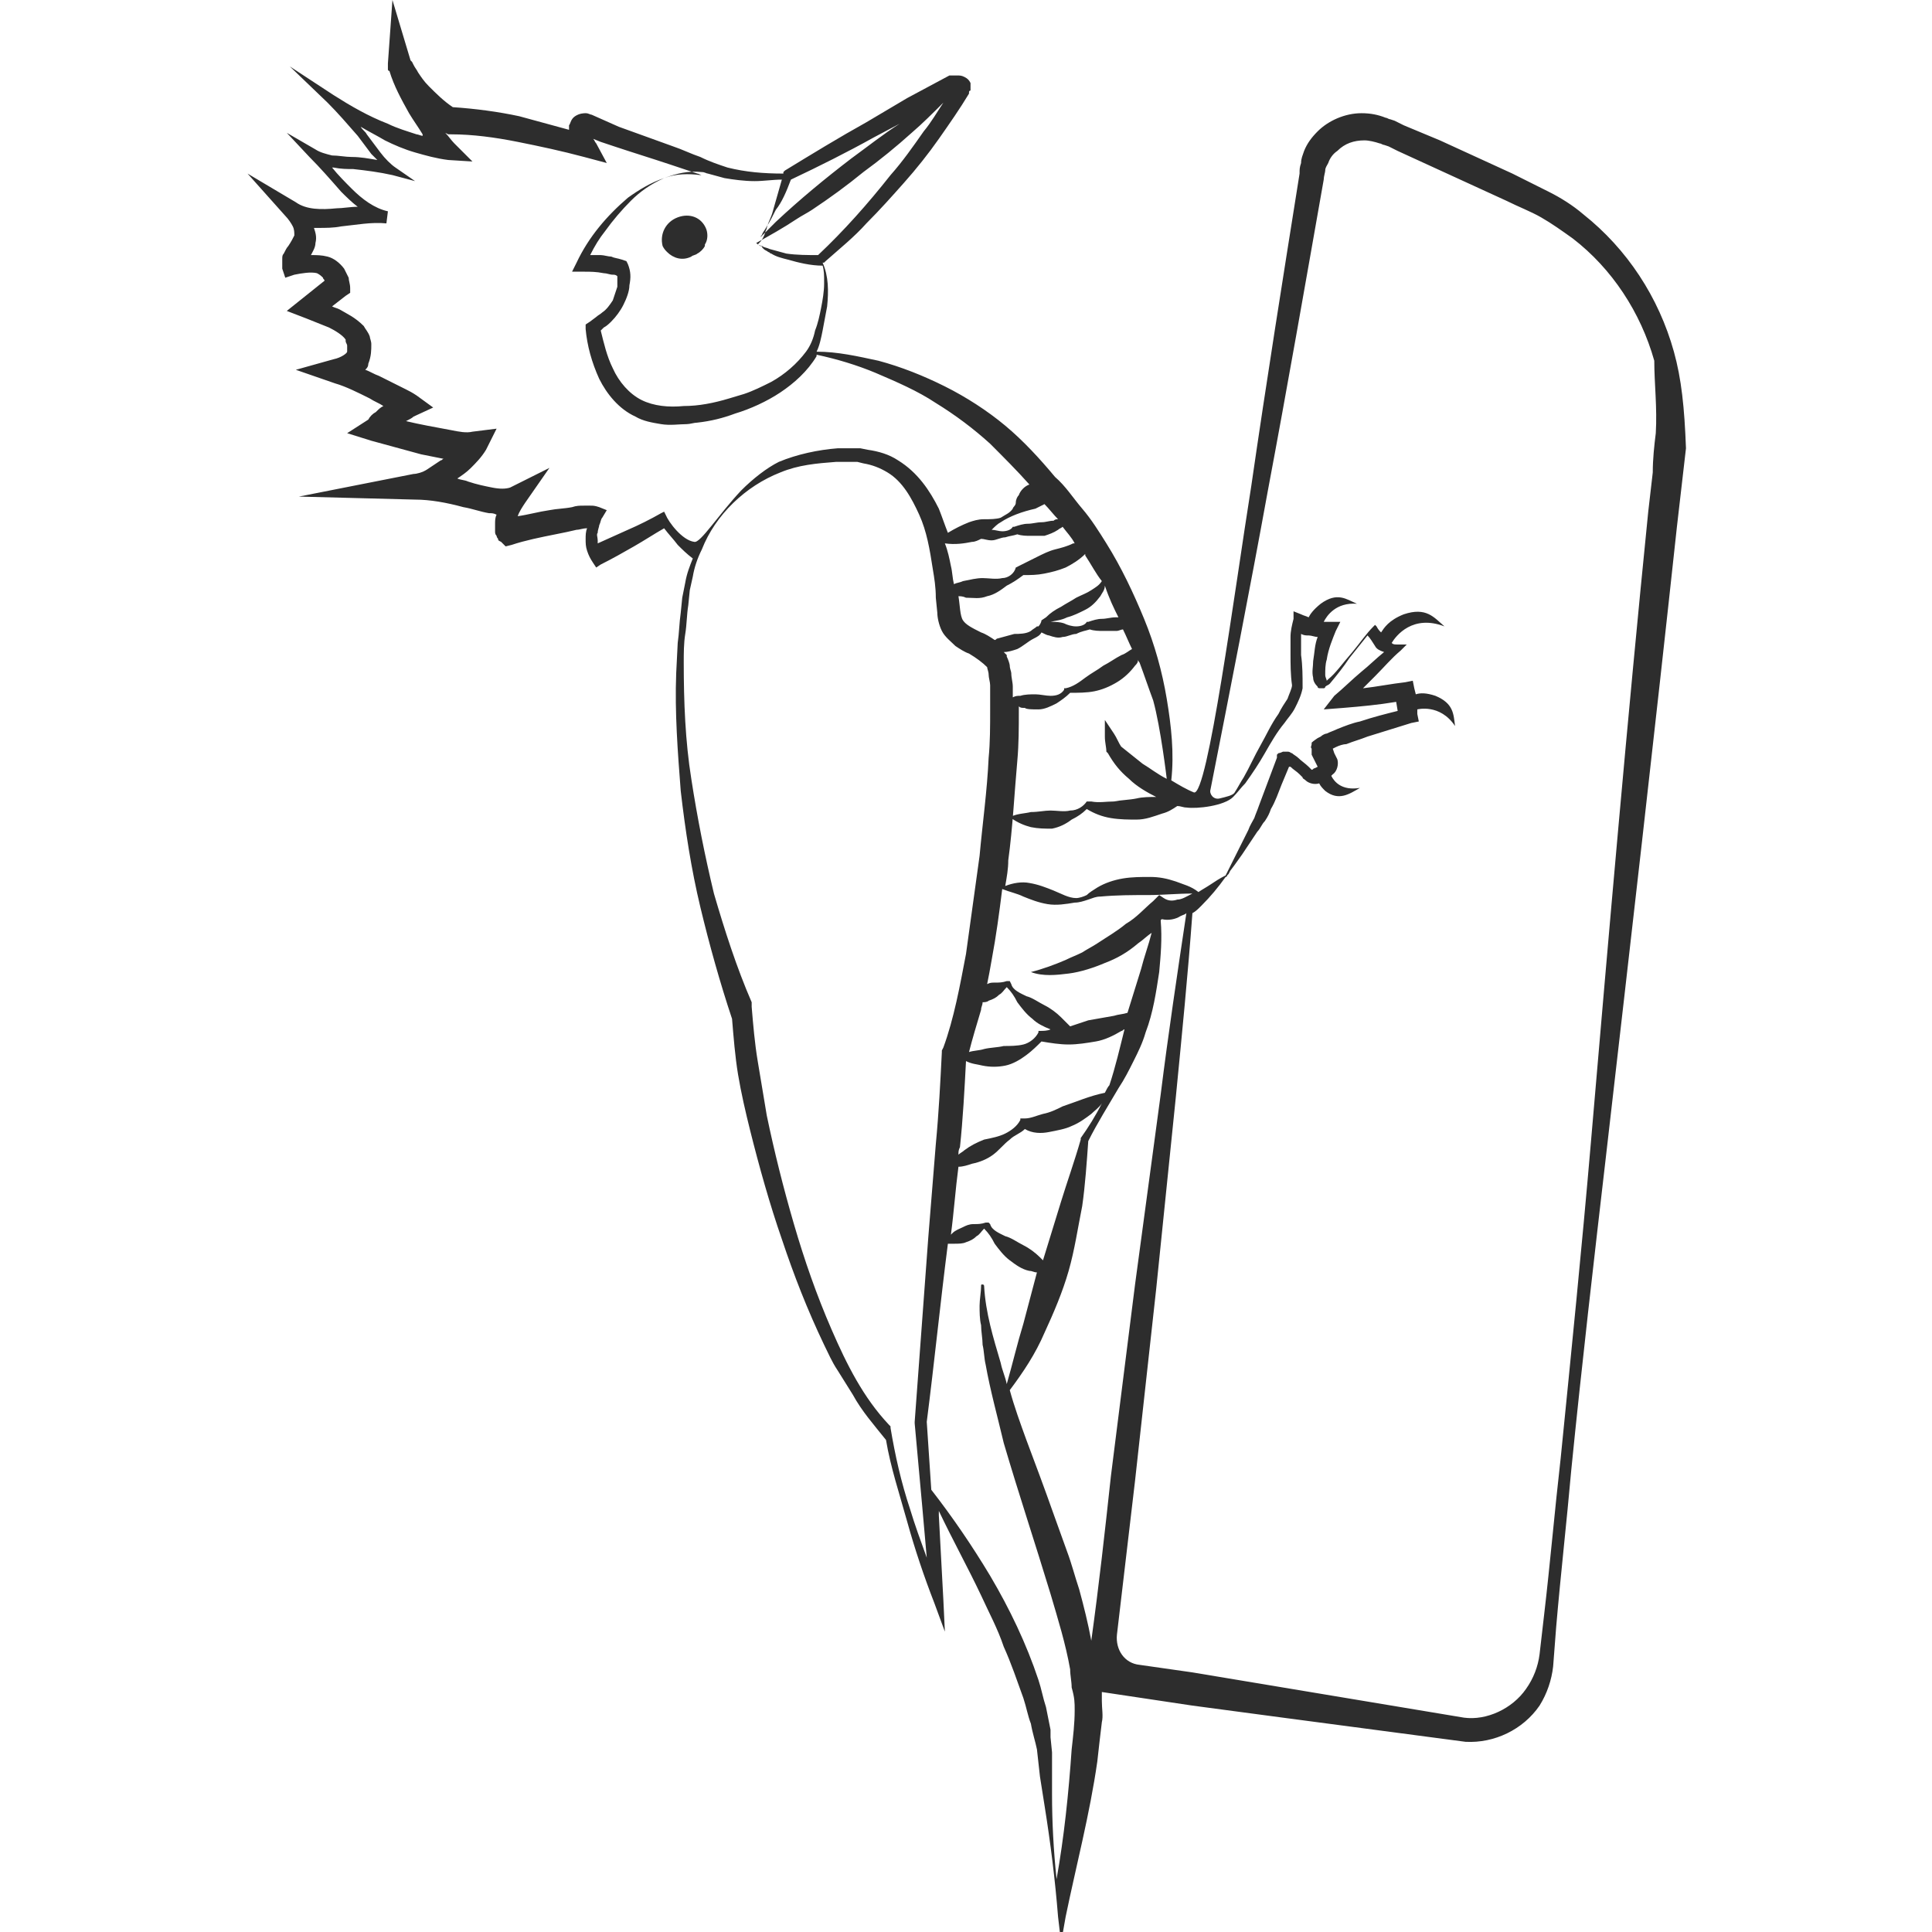 <?xml version="1.0" encoding="utf-8"?>
<!-- Generator: Adobe Illustrator 23.0.0, SVG Export Plug-In . SVG Version: 6.00 Build 0)  -->
<svg version="1.1" id="Layer_1" xmlns="http://www.w3.org/2000/svg" xmlns:xlink="http://www.w3.org/1999/xlink" x="0px" y="0px"
	 viewBox="0 0 128 128" style="enable-background:new 0 0 128 128;" xml:space="preserve">
<style type="text/css">
	.st0{fill:#2D2D2D;}
</style>
<g>
	<path class="st0" d="M44.9,14.4c-0.8,0.3-1.2,1.1-1,1.9c0.1,0.2,0.2,0.3,0.3,0.4c0.4,0.4,1,0.6,1.6,0.3c0.1-0.1,0.3-0.1,0.4-0.2
		c0.2-0.1,0.4-0.3,0.5-0.5c0,0,0-0.1,0-0.1c0.2-0.3,0.2-0.7,0.1-1C46.5,14.4,45.7,14.1,44.9,14.4z"/>
	<path class="st0" d="M110.9,23.3c-1-3.6-3.1-6.8-6-9.1c-0.7-0.6-1.5-1.1-2.3-1.5c-0.8-0.4-1.6-0.8-2.4-1.2l-4.8-2.2L93,8.3
		l-0.6-0.3l-0.3-0.1c-0.1,0-0.2-0.1-0.3-0.1c-0.5-0.2-1-0.3-1.6-0.3c-1.1,0-2.2,0.5-2.9,1.2c-0.4,0.4-0.7,0.8-0.9,1.3
		c-0.1,0.3-0.2,0.5-0.2,0.8c-0.1,0.3-0.1,0.4-0.1,0.7c-1.1,6.9-2.2,13.8-3.2,20.7c-1.1,6.9-2.9,20.6-3.8,20.3
		c-0.5-0.2-1-0.5-1.5-0.8c0.2-1.8,0-3.6-0.3-5.4c-0.3-1.8-0.8-3.6-1.5-5.3c-0.7-1.7-1.5-3.4-2.5-5c-0.5-0.8-1-1.6-1.6-2.3
		c-0.6-0.7-1.1-1.5-1.8-2.1c-1-1.2-2.1-2.4-3.3-3.4c-1.2-1-2.6-1.9-4-2.6c-1.4-0.7-2.9-1.3-4.4-1.7c-1.4-0.3-2.7-0.6-4.1-0.6
		c0.2-0.4,0.3-0.9,0.4-1.4c0.1-0.5,0.2-1.1,0.3-1.6c0.1-1,0.1-2-0.3-2.9h0.1l0.1-0.1c0.9-0.8,1.9-1.6,2.7-2.5
		c0.9-0.9,1.7-1.8,2.5-2.7c0.8-0.9,1.6-1.9,2.3-2.9c0.7-1,1.4-2,2-3l0-0.1c0,0,0-0.1,0.1-0.1c0-0.1,0-0.1,0-0.1c0,0,0-0.1,0-0.1
		c0-0.1,0-0.1,0-0.1c0-0.1,0-0.2,0-0.2c-0.1-0.2-0.2-0.3-0.4-0.4c-0.2-0.1-0.3-0.1-0.5-0.1c-0.1,0-0.2,0-0.3,0l-0.1,0l-0.1,0
		l-2.8,1.5l-2.7,1.6c-1.8,1-3.6,2.1-5.4,3.2l-0.1,0.1l0,0.1c0,0,0,0,0,0c-1.3,0-2.5-0.1-3.7-0.4c-0.6-0.2-1.2-0.4-1.8-0.7
		c-0.6-0.2-1.2-0.5-1.8-0.7L41,8.4l-0.9-0.4l-0.9-0.4c-0.1,0-0.2-0.1-0.4-0.1c-0.1,0-0.4,0-0.7,0.2c-0.3,0.2-0.3,0.5-0.4,0.6
		c0,0.1,0,0.2,0,0.3c-1.1-0.3-2.2-0.6-3.3-0.9c-1.4-0.3-2.9-0.5-4.4-0.6c-0.6-0.4-1.1-0.9-1.6-1.4c-0.3-0.3-0.5-0.6-0.7-0.9
		c-0.1-0.2-0.2-0.3-0.3-0.5l-0.1-0.2l-0.1-0.1c0,0,0,0,0,0l-1.2-4l-0.3,4.2c0,0.1,0,0.3,0,0.3c0,0,0,0.1,0,0.1c0,0,0,0.1,0.1,0.1
		c0.3,1,0.8,1.9,1.3,2.8c0.3,0.5,0.6,0.9,0.9,1.4c0,0,0,0,0,0.1c-0.1,0-0.3-0.1-0.4-0.1c-0.6-0.2-1.3-0.4-1.9-0.7
		c-1.3-0.5-2.5-1.2-3.6-1.9l-2.9-1.9l2.5,2.4c0.7,0.7,1.3,1.4,2,2.2l0.9,1.2c0.1,0.1,0.3,0.3,0.4,0.4c-0.6-0.1-1.1-0.2-1.7-0.2
		c-0.4,0-0.9-0.1-1.3-0.1c-0.4-0.1-0.8-0.2-1.1-0.4l-1.9-1.1l1.5,1.6c0.7,0.7,1.4,1.5,2.1,2.3c0.3,0.3,0.7,0.7,1.1,1
		c-0.5,0-1,0.1-1.4,0.1c-1,0.1-2,0.1-2.7-0.4l-3.2-1.9l2.5,2.8c0.2,0.2,0.4,0.5,0.5,0.7c0.1,0.2,0.1,0.4,0.1,0.6
		c-0.1,0.2-0.2,0.4-0.4,0.7c-0.1,0.1-0.2,0.3-0.3,0.5c-0.1,0.1-0.1,0.2-0.1,0.4c0,0.2,0,0.4,0,0.6l0.2,0.6l0.6-0.2
		c0.5-0.1,1.1-0.2,1.5-0.1c0.2,0.1,0.3,0.2,0.4,0.3c0,0.1,0.1,0.1,0.1,0.2L20,19.8l-1,0.8l1.3,0.5c0.5,0.2,1,0.4,1.5,0.6
		c0.4,0.2,0.9,0.5,1.1,0.8c0,0,0,0,0,0.1c0,0.1,0.1,0.2,0.1,0.3c0,0.2,0,0.3,0,0.4c0,0.1-0.4,0.4-0.9,0.5l-2.5,0.7l2.6,0.9
		c0.7,0.2,1.5,0.6,2.3,1c0.3,0.2,0.6,0.3,0.9,0.5c-0.2,0.1-0.3,0.2-0.5,0.4c-0.2,0.1-0.4,0.3-0.5,0.5L23,28.7l1.6,0.5
		c1.1,0.3,2.2,0.6,3.3,0.9c0.5,0.1,1,0.2,1.5,0.3c-0.1,0-0.1,0.1-0.2,0.1c-0.3,0.2-0.6,0.4-0.9,0.6c-0.3,0.2-0.7,0.3-0.9,0.3
		l-7.6,1.5l7.7,0.2c1,0,2.1,0.2,3.2,0.5c0.6,0.1,1.1,0.3,1.7,0.4c0.2,0,0.3,0,0.5,0.1c-0.1,0.2-0.1,0.4-0.1,0.6c0,0.1,0,0.3,0,0.5
		c0,0.1,0,0.2,0.1,0.3c0,0,0,0.1,0.1,0.2c0,0.1,0,0.1,0.2,0.2l0.3,0.3l0.4-0.1c0.9-0.3,1.9-0.5,2.9-0.7c0.5-0.1,1-0.2,1.4-0.3
		c0.2,0,0.4-0.1,0.7-0.1c-0.1,0.2-0.1,0.5-0.1,0.7c0,0.3,0,0.5,0.1,0.8c0.1,0.3,0.2,0.5,0.4,0.8l0.2,0.3l0.3-0.2
		c0.8-0.4,1.5-0.8,2.2-1.2c0.7-0.4,1.3-0.8,2-1.2c0.3,0.4,0.6,0.7,0.9,1.1c0.3,0.3,0.6,0.6,1,0.9c-0.2,0.5-0.4,1-0.5,1.6l-0.2,1
		l-0.1,1c-0.1,0.7-0.1,1.3-0.2,2l-0.1,2c-0.1,2.6,0.1,5.2,0.3,7.8c0.3,2.6,0.7,5.2,1.3,7.7c0.6,2.5,1.3,5,2.1,7.4
		c0.1,1.2,0.2,2.5,0.4,3.7c0.2,1.2,0.5,2.5,0.8,3.7c0.6,2.4,1.3,4.9,2.1,7.2c0.8,2.4,1.7,4.7,2.8,7c0.3,0.6,0.5,1.1,0.9,1.7l0.5,0.8
		l0.5,0.8c0.6,1.1,1.4,2,2.2,3c0.3,1.8,0.9,3.6,1.4,5.4c0.5,1.8,1.1,3.6,1.8,5.4l0.7,1.9l-0.1-2.1c-0.1-1.9-0.2-3.7-0.3-5.6l0-0.3
		c0.9,1.9,1.9,3.7,2.8,5.6c0.5,1.1,1.1,2.2,1.5,3.4c0.5,1.1,0.9,2.3,1.3,3.4c0.2,0.6,0.3,1.2,0.5,1.7c0.1,0.6,0.3,1.2,0.4,1.7
		l0.1,0.9l0.1,0.9l0.3,1.9c0.4,2.5,0.7,4.9,0.9,7.4l0.2,1.7l0.3-1.7c0.7-3.4,1.6-6.8,2.1-10.3c0.1-0.9,0.2-1.8,0.3-2.6
		c0.1-0.4,0-0.9,0-1.4c0-0.2,0-0.4,0-0.6h0l6,0.9l6,0.8l12.1,1.6h0c1.9,0.1,3.8-0.8,4.9-2.4c0.5-0.8,0.8-1.7,0.9-2.6l0.2-2.6
		c0.3-3.5,0.7-7,1-10.4c0.7-7,1.5-13.9,2.3-20.8c1.6-13.9,3.2-27.8,4.7-41.7l0.3-2.6c0.1-0.9,0.2-1.7,0.3-2.6
		C111.6,27,111.4,25.1,110.9,23.3z M77.3,51.6c-0.6-0.3-1.1-0.7-1.6-1c-0.5-0.4-1-0.8-1.5-1.2l0.1,0.1c-0.2-0.3-0.3-0.6-0.5-0.9
		c-0.2-0.3-0.4-0.6-0.6-0.9c0,0.4,0,0.7,0,1.1c0,0.4,0.1,0.7,0.1,1v0l0.1,0.1c0.4,0.7,0.8,1.2,1.4,1.7c0.5,0.5,1.2,0.9,1.8,1.2
		c-0.4,0-0.9,0-1.3,0.1c-0.5,0.1-1,0.1-1.5,0.2c-0.5,0-1,0.1-1.5,0l-0.2,0L72,53.1c-0.2,0.3-0.6,0.6-1.1,0.6c-0.4,0.1-0.9,0-1.3,0
		c-0.4,0-0.8,0.1-1.3,0.1c-0.4,0.1-0.9,0.1-1.3,0.3l0,0c0,0,0,0,0,0c0,0,0,0.1,0,0.1c0.4,0.3,0.9,0.5,1.3,0.6
		c0.5,0.1,0.9,0.1,1.4,0.1c0.5-0.1,0.9-0.3,1.3-0.6c0.4-0.2,0.7-0.4,1-0.7c0.5,0.3,1,0.5,1.6,0.6c0.6,0.1,1.2,0.1,1.7,0.1
		c0.6,0,1.1-0.2,1.7-0.4c0.4-0.1,0.7-0.3,1-0.5c0.2,0,0.4,0.1,0.6,0.1c0.7,0.1,2.5-0.1,3.1-0.7c0.3-0.3,0.5-0.6,0.8-0.9
		c0.5-0.7,0.9-1.3,1.3-2c0.4-0.7,0.8-1.4,1.3-2c0.2-0.3,0.5-0.6,0.7-1c0.2-0.4,0.4-0.8,0.5-1.3v-0.1c0-0.7,0-1.4-0.1-2.1
		c0-0.3,0-0.7,0-1c0-0.1,0-0.3,0-0.4c0.2,0.1,0.3,0.1,0.5,0.1c0.2,0,0.4,0.1,0.6,0.1c-0.2,0.5-0.2,1-0.3,1.6c0,0.4-0.1,0.7,0,1.1
		c0,0.2,0.1,0.4,0.3,0.6c0,0.1,0.1,0.1,0.2,0.1c0,0,0.1,0,0.2,0c0,0,0.1,0,0.1-0.1c0.1-0.1,0.2-0.1,0.3-0.2c0.5-0.6,0.9-1.1,1.3-1.7
		c0.4-0.5,0.8-1,1.2-1.5c0.2,0.2,0.3,0.4,0.5,0.7c0.1,0.2,0.3,0.3,0.6,0.4c-0.5,0.4-1,0.9-1.5,1.3c-0.6,0.5-1.2,1.1-1.8,1.6L87.7,47
		l1.3-0.1c1.2-0.1,2.3-0.2,3.5-0.4l0.1,0.6c-0.8,0.2-1.6,0.4-2.5,0.7c-0.5,0.1-1,0.3-1.5,0.5c-0.2,0.1-0.5,0.2-0.7,0.3
		c-0.1,0-0.3,0.1-0.4,0.2l-0.2,0.1c0,0-0.3,0.2-0.4,0.3l0,0l0,0.1c0,0.1-0.1,0.2,0,0.3c0,0.1,0,0,0,0.1l0,0.1l0,0.1l0,0.1l0.1,0.2
		l0.2,0.4l0.1,0.2l-0.2,0.1c-0.1,0-0.1,0.1-0.2,0.1l0,0l-0.2-0.2c-0.2-0.2-0.5-0.4-0.7-0.6c-0.1-0.1-0.3-0.2-0.4-0.3
		c-0.1,0-0.1-0.1-0.3-0.1c0,0-0.1,0-0.2,0c0,0-0.1,0-0.1,0c0,0-0.2,0.1-0.3,0.1c0,0-0.1,0.1-0.1,0.1c0,0,0,0.1,0,0.1v0l0,0l0,0.1
		L84,51.8l-0.6,1.6c-0.1,0.3-0.2,0.5-0.3,0.8c-0.1,0.2-0.3,0.5-0.4,0.8l-1.5,3c-0.4,0.2-0.7,0.4-1,0.6c-0.3,0.2-0.5,0.3-0.8,0.5
		c-0.5-0.4-1-0.5-1.5-0.7c-0.6-0.2-1.1-0.3-1.7-0.3c-0.6,0-1.2,0-1.8,0.1c-0.6,0.1-1.2,0.3-1.7,0.6c-0.3,0.2-0.5,0.3-0.7,0.5
		c-0.2,0.1-0.5,0.2-0.7,0.2c-0.5,0-1-0.3-1.5-0.5c-0.5-0.2-1-0.4-1.6-0.5c-0.5-0.1-1.1,0-1.6,0.2c0.1-0.6,0.2-1.1,0.2-1.7
		c0.3-2.2,0.4-4.4,0.6-6.6c0.1-1.1,0.1-2.2,0.1-3.3c0-0.1,0-0.2,0-0.3c0.1,0.1,0.2,0.1,0.4,0.1C68,47,68.4,47,68.8,47
		c0.4,0,0.8-0.2,1.2-0.4c0.3-0.2,0.6-0.4,0.9-0.7c0.5,0,1.1,0,1.6-0.1c0.5-0.1,1-0.3,1.5-0.6c0.5-0.3,0.9-0.7,1.2-1.1
		c0.1-0.1,0.2-0.2,0.2-0.4c0,0.1,0.1,0.2,0.1,0.2c0.3,0.8,0.6,1.7,0.9,2.5C76.9,48.2,77.3,51.6,77.3,51.6z M70.8,64.5
		c0.8-0.1,1.7-0.4,2.4-0.7c0.8-0.3,1.5-0.7,2.2-1.3c0.3-0.2,0.6-0.5,0.9-0.7c-0.2,0.8-0.5,1.6-0.7,2.4c-0.3,1-0.6,1.9-0.9,2.9
		c-0.3,0.1-0.6,0.1-0.9,0.2c-0.6,0.1-1.1,0.2-1.7,0.3L70.9,68c0,0-0.1-0.1-0.1-0.1c-0.2-0.2-0.3-0.3-0.5-0.5
		c-0.3-0.3-0.7-0.6-1.1-0.8c-0.4-0.2-0.8-0.5-1.2-0.6c-0.4-0.2-0.9-0.4-1-0.8L66.9,65L66.7,65c-0.3,0.1-0.5,0.1-0.8,0.1
		c-0.2,0-0.3,0-0.5,0.1c0.1-0.5,0.2-1,0.3-1.6c0.3-1.6,0.5-3.1,0.7-4.7c0.5,0.2,1,0.3,1.4,0.5c0.5,0.2,1,0.4,1.6,0.5
		c0.6,0.1,1.2,0,1.8-0.1c0.3,0,0.6-0.1,0.9-0.2c0.3-0.1,0.5-0.2,0.8-0.2c1.1-0.1,2.1-0.1,3.2-0.1c0.9,0,1.9-0.1,2.9-0.1
		c-0.4,0.2-0.7,0.4-1,0.4c-0.3,0.1-0.6,0.1-0.9-0.1l-0.3-0.2l-0.4,0.4c-0.6,0.5-1.1,1.1-1.8,1.5c-0.6,0.5-1.3,0.9-1.9,1.3
		c-0.3,0.2-0.7,0.4-1,0.6c-0.4,0.2-0.7,0.3-1.1,0.5c-0.7,0.3-1.5,0.6-2.3,0.8C69.1,64.7,70,64.6,70.8,64.5z M69.1,83.5
		c-0.1-0.1-0.1-0.1-0.2-0.2c-0.3-0.3-0.7-0.6-1.1-0.8c-0.4-0.2-0.8-0.5-1.2-0.6c-0.4-0.2-0.9-0.4-1-0.8l-0.1-0.1L65.3,81
		c-0.3,0.1-0.5,0.1-0.8,0.1c-0.3,0-0.5,0.1-0.7,0.2c-0.2,0.1-0.5,0.2-0.7,0.4c0,0-0.1,0.1-0.1,0.1c0.2-1.5,0.3-3,0.5-4.5
		c0.3,0,0.6-0.1,0.9-0.2c0.5-0.1,1-0.3,1.4-0.6c0.4-0.3,0.7-0.7,1.1-1c0.3-0.3,0.7-0.4,1-0.7c0.5,0.3,1.1,0.3,1.6,0.2
		c0.5-0.1,1.1-0.2,1.5-0.4c0.5-0.2,0.9-0.5,1.3-0.8c0.2-0.2,0.5-0.4,0.7-0.7c-0.4,0.8-0.9,1.6-1.4,2.3l0,0l0,0.1
		c-0.4,1.4-0.9,2.8-1.3,4.1C69.9,80.9,69.5,82.2,69.1,83.5z M73.2,72.4c-1,0.2-1.9,0.6-2.8,0.9c-0.4,0.2-0.8,0.4-1.3,0.5
		c-0.4,0.1-0.8,0.3-1.2,0.3l-0.3,0l0,0.1c-0.2,0.4-0.6,0.7-1,0.9c-0.4,0.2-0.9,0.3-1.4,0.4c-0.5,0.2-0.9,0.4-1.3,0.7
		c-0.1,0.1-0.3,0.2-0.4,0.3c0-0.2,0-0.3,0.1-0.5c0.2-1.9,0.3-3.8,0.4-5.7c0.4,0.2,0.7,0.2,1.1,0.3c0.5,0.1,1,0.1,1.5,0
		c0.5-0.1,1-0.4,1.4-0.7c0.4-0.3,0.7-0.6,1-0.9c0.6,0.1,1.2,0.2,1.8,0.2c0.6,0,1.2-0.1,1.8-0.2c0.6-0.1,1.2-0.4,1.7-0.7
		c0.1,0,0.1-0.1,0.2-0.1c-0.3,1.2-0.6,2.5-1,3.7C73.4,72,73.3,72.2,73.2,72.4z M65,66.9c0-0.2,0.1-0.3,0.1-0.5c0.1,0,0.3,0,0.4-0.1
		c0.3-0.1,0.5-0.2,0.7-0.4c0.2-0.1,0.3-0.3,0.5-0.5c0.3,0.3,0.5,0.6,0.7,1c0.3,0.4,0.6,0.8,1,1.1c0.3,0.3,0.7,0.5,1.2,0.7
		c-0.2,0.1-0.5,0.1-0.7,0.1l-0.1,0l0,0.1c-0.2,0.4-0.6,0.7-1,0.8c-0.4,0.1-0.9,0.1-1.3,0.1c-0.4,0.1-0.9,0.1-1.3,0.2
		c-0.3,0.1-0.7,0.1-1,0.2C64.4,68.9,64.7,67.9,65,66.9z M64.4,35.9c0.2,0,0.4-0.1,0.6-0.2c0.2,0,0.4,0.1,0.7,0.1
		c0.3,0,0.6-0.2,0.9-0.2c0.3-0.1,0.5-0.1,0.8-0.2c0.3,0.1,0.6,0.1,0.9,0.1c0.3,0,0.6,0,0.9,0c0.3-0.1,0.6-0.2,0.9-0.4
		c0.1-0.1,0.2-0.1,0.3-0.2c0.3,0.4,0.6,0.7,0.8,1.1c0,0,0,0-0.1,0c-0.4,0.2-0.8,0.3-1.2,0.4c-0.4,0.1-0.8,0.3-1.2,0.5
		c-0.4,0.2-0.8,0.4-1.2,0.6l-0.2,0.1l0,0c-0.1,0.4-0.5,0.7-0.9,0.7c-0.4,0.1-0.9,0-1.3,0c-0.4,0-0.8,0.1-1.3,0.2
		c-0.2,0.1-0.4,0.1-0.6,0.2c-0.1-0.4-0.1-0.8-0.2-1.2c-0.1-0.5-0.2-1-0.4-1.5C63.3,36.1,63.9,36,64.4,35.9z M64,39.6
		c0.5,0,0.9,0.1,1.4-0.1c0.5-0.1,0.9-0.4,1.3-0.7c0.4-0.2,0.7-0.4,1.1-0.7c0.5,0,0.9,0,1.4-0.1c0.5-0.1,0.9-0.2,1.4-0.4
		c0.4-0.2,0.9-0.5,1.3-0.9c0,0,0,0,0,0c0,0,0,0,0,0.1c0.4,0.6,0.7,1.2,1.1,1.7c-0.2,0.3-0.4,0.4-0.7,0.6c-0.3,0.2-0.6,0.3-1,0.5
		c-0.3,0.2-0.7,0.4-1,0.6c-0.4,0.2-0.7,0.4-1,0.7L69,41.1l0,0c0,0.1-0.1,0.3-0.2,0.4c0,0,0,0-0.1,0c0,0,0,0,0,0c0,0,0,0,0,0
		c-0.1,0.1-0.3,0.2-0.4,0.3C68,42,67.5,42,67.2,42c-0.4,0.1-0.7,0.2-1.1,0.3c-0.1,0-0.1,0.1-0.2,0.1c-0.3-0.2-0.6-0.4-0.9-0.5
		c-0.6-0.3-1-0.5-1.2-0.8c-0.2-0.3-0.2-1-0.3-1.6c0,0,0,0,0,0C63.6,39.5,63.8,39.5,64,39.6z M72.2,41.7c0.3,0.1,0.6,0.1,0.9,0.1
		c0.3,0,0.6,0,0.9,0c0.1,0,0.3-0.1,0.4-0.1c0.2,0.4,0.4,0.9,0.6,1.3c-0.2,0.1-0.4,0.3-0.7,0.4c-0.4,0.2-0.8,0.5-1.2,0.7
		c-0.4,0.3-0.8,0.5-1.2,0.8c-0.4,0.3-0.8,0.6-1.3,0.7l-0.1,0l0,0.1c-0.2,0.3-0.5,0.4-0.9,0.4c-0.3,0-0.7-0.1-1-0.1
		c-0.3,0-0.7,0-1,0.1c-0.2,0-0.3,0-0.5,0.1c0-0.2,0-0.4,0-0.7c0-0.3-0.1-0.6-0.1-0.9c0-0.1-0.1-0.3-0.1-0.5c0-0.1-0.1-0.4-0.2-0.6
		l0,0l0-0.1c-0.1-0.1-0.1-0.1-0.2-0.2c0.3,0,0.6-0.1,0.9-0.2c0.4-0.2,0.7-0.5,1.1-0.7c0.2-0.1,0.4-0.2,0.5-0.4
		c0.2,0.1,0.4,0.2,0.5,0.2c0.3,0.1,0.6,0.2,0.9,0.1c0.3,0,0.6-0.2,0.9-0.2C71.7,41.8,71.9,41.8,72.2,41.7z M74.1,40.9
		c-0.1,0-0.2,0-0.2,0c-0.3,0-0.6,0.1-0.9,0.1c-0.3,0-0.6,0.1-0.9,0.2l-0.1,0l0,0c-0.1,0.2-0.4,0.3-0.7,0.3c-0.3,0-0.6-0.1-0.8-0.2
		c-0.3-0.1-0.6-0.1-0.8-0.1c0,0-0.1,0-0.1,0c0.4-0.1,0.7-0.1,1.1-0.3c0.4-0.1,0.8-0.3,1.2-0.5c0.4-0.2,0.7-0.5,1-0.9
		c0.1-0.2,0.3-0.4,0.3-0.7C73.5,39.7,73.8,40.3,74.1,40.9z M70.1,34.4c-0.1,0-0.2,0-0.3,0.1c-0.3,0-0.5,0.1-0.8,0.1
		c-0.3,0-0.6,0.1-0.9,0.1c-0.3,0-0.6,0.1-0.9,0.2l-0.1,0l0,0c-0.1,0.2-0.4,0.3-0.7,0.3c-0.2,0-0.5-0.1-0.7-0.1
		c0.2-0.2,0.4-0.4,0.6-0.5c0.6-0.4,1.4-0.7,2.3-0.9c0.2-0.1,0.4-0.2,0.6-0.3C69.5,33.7,69.8,34.1,70.1,34.4z M60.4,8.8
		c0.7-0.6,1.4-1.3,2.1-2c-0.4,0.6-0.8,1.3-1.3,1.9c-0.7,1-1.4,2-2.2,2.9c-1.5,1.9-3.1,3.7-4.8,5.3c-0.7,0-1.4,0-2.1-0.1
		c-0.4-0.1-0.7-0.2-1.1-0.3c-0.2-0.1-0.4-0.1-0.5-0.2c-0.1,0-0.3-0.1-0.4-0.2c0.9-0.5,1.8-1,2.7-1.6c0.3-0.2,0.7-0.4,1-0.6
		c1.2-0.8,2.3-1.6,3.4-2.5C58.3,10.6,59.4,9.7,60.4,8.8z M52.4,11.9c1.9-0.9,3.7-1.8,5.5-2.8l1.7-0.9c-1.1,0.7-2.1,1.5-3.2,2.3
		c-1.7,1.3-3.4,2.7-5,4.2c-0.2,0.2-0.4,0.4-0.6,0.6c-0.1,0.1-0.3,0.3-0.4,0.4c0-0.1,0.1-0.1,0.1-0.2c0.1-0.2,0.2-0.3,0.3-0.5
		c0.2-0.3,0.4-0.7,0.6-1.1C51.8,13.4,52.1,12.7,52.4,11.9z M46.9,11.5c0.4,0.1,0.7,0.2,1.1,0.3c0.6,0.1,1.3,0.2,2,0.2
		c0.6,0,1.2-0.1,1.8-0.1c-0.2,0.7-0.4,1.4-0.6,2.1c-0.1,0.4-0.3,0.7-0.4,1.1c0,0.1-0.1,0.2-0.1,0.3c-0.1,0.3-0.2,0.5-0.4,0.7
		c0,0-0.1,0.1-0.1,0.1c0,0-0.1,0-0.1,0c0,0,0,0,0.1,0c0,0,0,0,0,0c0.1,0,0.1,0.1,0.2,0.1c0,0,0.1,0,0.1,0.1c0,0,0.1,0.1,0.1,0.1
		c0.1,0.1,0.2,0.1,0.3,0.2c0.1,0,0.1,0.1,0.2,0.1c0.3,0.2,0.7,0.3,1.1,0.4c0.7,0.2,1.5,0.4,2.3,0.4h0c0.1,0.3,0.1,0.7,0.1,1
		c0,0.1,0,0.2,0,0.2c0,0.5-0.1,1.1-0.2,1.6c-0.1,0.5-0.2,1-0.4,1.5c-0.1,0.5-0.3,1-0.6,1.4c-0.6,0.8-1.4,1.5-2.3,2
		c-0.6,0.3-1.2,0.6-1.8,0.8c-0.3,0.1-0.7,0.2-1,0.3c-1,0.3-2,0.5-3,0.5c-1,0.1-2,0-2.8-0.4c-0.8-0.4-1.5-1.2-1.9-2.1
		c-0.4-0.8-0.6-1.7-0.8-2.5l0.2-0.2c0.2-0.1,0.4-0.3,0.5-0.4c0.3-0.3,0.6-0.7,0.8-1.1c0.2-0.4,0.4-0.9,0.4-1.3
		c0.1-0.5,0.1-0.9-0.1-1.4l-0.1-0.2l0,0l-0.3-0.1c-0.3-0.1-0.5-0.1-0.7-0.2c-0.2,0-0.5-0.1-0.7-0.1c-0.2,0-0.4,0-0.7,0
		c0.3-0.6,0.6-1.1,1-1.6c0.5-0.7,1.1-1.4,1.7-2c0.6-0.6,1.3-1.1,2.2-1.5c0.8-0.3,1.6-0.5,2.5-0.4C46.7,11.4,46.8,11.5,46.9,11.5z
		 M44.1,34.1L44,33.9L43.8,34c-0.7,0.4-1.5,0.8-2.2,1.1L39.6,36c0-0.1,0-0.1,0-0.2c0-0.2-0.1-0.4,0-0.5c0-0.2,0.1-0.4,0.1-0.5
		c0.1-0.2,0.1-0.4,0.2-0.5l0.3-0.5l-0.5-0.2c-0.3-0.1-0.4-0.1-0.6-0.1c-0.2,0-0.3,0-0.4,0c-0.3,0-0.5,0-0.8,0.1
		c-0.5,0.1-1,0.1-1.5,0.2c-0.7,0.1-1.4,0.3-2.1,0.4c0,0,0,0,0,0c0.1-0.3,0.3-0.6,0.5-0.9l1.6-2.3l-2.6,1.3c-0.3,0.1-0.7,0.1-1.2,0
		c-0.5-0.1-1-0.2-1.6-0.4c-0.2-0.1-0.5-0.1-0.7-0.2c0.3-0.2,0.6-0.4,0.9-0.7c0.3-0.3,0.7-0.7,1-1.2l0.7-1.4l-1.6,0.2
		c-0.4,0.1-0.9,0-1.4-0.1c-0.5-0.1-1.1-0.2-1.6-0.3c-0.5-0.1-1-0.2-1.4-0.3c0.2-0.1,0.4-0.2,0.5-0.3l1.3-0.6l-1.1-0.8
		c-0.3-0.2-0.5-0.3-0.7-0.4c-0.2-0.1-0.4-0.2-0.6-0.3c-0.4-0.2-0.8-0.4-1.2-0.6c-0.3-0.1-0.6-0.3-0.9-0.4c0.1-0.1,0.2-0.2,0.2-0.4
		c0.2-0.5,0.2-0.9,0.2-1.3c0-0.2-0.1-0.4-0.1-0.5c-0.1-0.3-0.3-0.5-0.4-0.7c-0.6-0.6-1.1-0.8-1.6-1.1c-0.2-0.1-0.3-0.1-0.5-0.2
		l0.9-0.7l0.3-0.2l0-0.3c0-0.3-0.1-0.5-0.1-0.7c-0.1-0.2-0.2-0.4-0.3-0.6c-0.3-0.4-0.7-0.7-1.1-0.8c-0.4-0.1-0.7-0.1-1.1-0.1
		c0.1-0.2,0.3-0.5,0.3-0.8c0.1-0.4,0-0.7-0.1-1c0.1,0,0.1,0,0.2,0c0.6,0,1.1,0,1.6-0.1c1-0.1,2-0.3,3-0.2l0.1-0.8
		c-0.9-0.2-1.7-0.8-2.4-1.5c-0.4-0.4-0.9-0.9-1.3-1.4c0,0,0.1,0,0.1,0c0.5,0.1,0.9,0.1,1.3,0.1c0.9,0.1,1.7,0.2,2.6,0.4l1.5,0.4
		l-1.3-0.9c-0.3-0.2-0.7-0.6-1-1l-0.9-1.2c-0.1-0.2-0.3-0.3-0.4-0.5c0.5,0.3,1.1,0.6,1.6,0.9c0.6,0.3,1.3,0.6,2,0.8
		c0.7,0.2,1.4,0.4,2.2,0.5l1.6,0.1l-1.2-1.2c-0.2-0.2-0.4-0.5-0.6-0.7l0.2,0.1h0.2c1.4,0,2.9,0.2,4.4,0.5c1.5,0.3,2.9,0.6,4.4,1
		l1.5,0.4l-0.7-1.3c-0.1-0.1-0.1-0.2-0.2-0.3l0.5,0.2l0.9,0.3c1.2,0.4,2.5,0.8,3.7,1.2l1.8,0.6c0.1,0,0.2,0.1,0.3,0.1c0,0,0,0,0.1,0
		c-0.1,0-0.1,0-0.2,0c-0.8-0.1-1.6-0.1-2.4,0.2c-0.9,0.3-1.7,0.8-2.4,1.3c-1.4,1.2-2.6,2.6-3.4,4.3l-0.3,0.6h0.8
		c0.4,0,0.8,0,1.3,0.1c0.2,0,0.4,0.1,0.6,0.1c0.1,0,0.2,0,0.3,0.1c0,0.2,0,0.5,0,0.7c-0.1,0.3-0.2,0.6-0.3,0.9
		c-0.2,0.3-0.4,0.6-0.7,0.8c-0.1,0.1-0.3,0.2-0.4,0.3l-0.4,0.3l-0.3,0.2l0,0.3c0.1,1.1,0.4,2.2,0.9,3.3c0.5,1,1.3,2,2.4,2.5
		c0.5,0.3,1.1,0.4,1.7,0.5c0.6,0.1,1.2,0,1.7,0c0.2,0,0.5-0.1,0.7-0.1c0.9-0.1,1.7-0.3,2.5-0.6c1-0.3,2.1-0.8,3-1.4
		c0.9-0.6,1.8-1.4,2.4-2.4c0,0,0-0.1,0-0.1c1.4,0.3,2.7,0.7,3.9,1.2c1.4,0.6,2.8,1.2,4,2c1.3,0.8,2.5,1.7,3.6,2.7
		c0.9,0.9,1.8,1.8,2.6,2.7c-0.3,0.1-0.6,0.4-0.7,0.7c-0.1,0.1-0.2,0.3-0.2,0.5c0,0.2-0.2,0.3-0.2,0.4c-0.2,0.3-0.5,0.4-0.8,0.6
		c-0.3,0.1-0.7,0.1-1.1,0.1c-0.4,0-0.7,0.1-1,0.2c-0.5,0.2-0.9,0.4-1.4,0.7c-0.2-0.5-0.4-1.1-0.6-1.6c-0.6-1.2-1.4-2.4-2.7-3.2
		c-0.6-0.4-1.3-0.6-2-0.7l-0.5-0.1c-0.2,0-0.3,0-0.5,0l-1,0c-1.3,0.1-2.7,0.4-3.9,0.9c-0.8,0.4-1.7,1.1-2.5,1.9
		c-1.5,1.6-2.7,3.5-3.1,3.4C45.2,35.8,44.3,34.6,44.1,34.1z M61.1,99.8c0.1,1.1,0.2,2.3,0.3,3.4c-0.4-1.1-0.8-2.2-1.1-3.2
		c-0.6-1.8-1-3.6-1.3-5.4l0-0.1l-0.1-0.1c-1.7-1.8-2.8-4-3.8-6.3c-1-2.3-1.8-4.6-2.5-7c-0.7-2.4-1.3-4.8-1.8-7.2
		c-0.2-1.2-0.4-2.4-0.6-3.6c-0.2-1.2-0.3-2.4-0.4-3.6l0-0.2l0-0.1c-1-2.3-1.8-4.8-2.5-7.2c-0.6-2.5-1.1-5-1.5-7.6
		c-0.4-2.5-0.5-5.1-0.5-7.7c0-0.6,0-1.3,0.1-1.9c0.1-0.6,0.1-1.3,0.2-1.9l0.1-1l0.2-0.9c0.1-0.6,0.3-1.2,0.6-1.8
		c0.9-2.3,2.9-4.2,5.2-5.1c1.2-0.5,2.4-0.6,3.7-0.7l0.9,0c0.2,0,0.3,0,0.5,0l0.4,0.1c0.6,0.1,1.1,0.3,1.6,0.6c1,0.6,1.6,1.7,2.1,2.8
		c0.5,1.1,0.7,2.3,0.9,3.6c0.1,0.6,0.2,1.2,0.2,1.9l0.1,1c0,0.3,0.1,0.8,0.3,1.2c0.2,0.4,0.6,0.7,0.9,1c0.3,0.2,0.6,0.4,0.9,0.5
		c0.5,0.3,0.9,0.6,1.2,0.9c0,0.1,0.1,0.3,0.1,0.5c0,0.2,0.1,0.5,0.1,0.7c0,0.5,0,1,0,1.6c0,1.1,0,2.2-0.1,3.2
		c-0.1,2.2-0.4,4.3-0.6,6.5c-0.3,2.2-0.6,4.3-0.9,6.5c-0.4,2.1-0.8,4.3-1.5,6.2l-0.1,0.2l0,0.1c-0.1,2-0.2,4-0.4,6.1L61.5,82
		l-0.9,12.2l0,0.1v0L61.1,99.8z M71.2,113.3c0,0.9-0.1,1.7-0.2,2.6c-0.2,2.9-0.5,5.8-1,8.6c-0.2-1.9-0.3-3.8-0.3-5.6l0-1.9l0-0.9
		l-0.1-1l0-0.5l-0.1-0.5l-0.2-1c-0.2-0.6-0.3-1.2-0.5-1.8c-0.8-2.4-1.9-4.7-3.2-6.9c-1.2-2-2.5-3.9-3.9-5.7l-0.3-4.5
		c0.5-3.9,0.9-7.9,1.4-11.8c0.1,0,0.3,0,0.4,0c0.3,0,0.6,0,0.8-0.1c0.3-0.1,0.5-0.2,0.7-0.4c0.2-0.1,0.3-0.3,0.5-0.5
		c0.3,0.3,0.5,0.6,0.7,1c0.3,0.4,0.6,0.8,1,1.1c0.4,0.3,0.8,0.6,1.3,0.7c0.2,0,0.3,0.1,0.5,0.1l-0.9,3.4c-0.4,1.3-0.7,2.6-1.1,4
		c-0.1-0.5-0.3-0.9-0.4-1.4c-0.5-1.7-1-3.3-1.1-5.1v0c0,0,0-0.1-0.1-0.1c-0.1,0-0.1,0-0.1,0.1c0,0.4-0.1,0.9-0.1,1.3
		c0,0.4,0,0.9,0.1,1.3c0,0.4,0.1,0.9,0.1,1.3c0.1,0.4,0.1,0.9,0.2,1.3c0.3,1.7,0.8,3.5,1.2,5.2c1,3.4,2.1,6.7,3.1,10
		c0.5,1.7,1,3.3,1.3,5c0,0.4,0.1,0.8,0.1,1.2C71.2,112.5,71.2,112.8,71.2,113.3z M72.3,108.7c-0.2-1.1-0.5-2.3-0.8-3.4
		c-0.3-0.9-0.5-1.7-0.8-2.5l-0.9-2.5c-0.6-1.7-1.2-3.3-1.8-4.9c-0.4-1.1-0.8-2.2-1.1-3.3c0,0,0,0,0,0c0.9-1.2,1.7-2.4,2.3-3.8
		c0.6-1.3,1.2-2.7,1.6-4.1c0.4-1.4,0.6-2.8,0.9-4.3c0.2-1.4,0.3-2.9,0.4-4.3c0.6-1.2,1.3-2.3,2-3.5c0.4-0.6,0.7-1.2,1-1.8
		c0.3-0.6,0.6-1.2,0.8-1.9c0.5-1.3,0.7-2.7,0.9-4c0.1-1.1,0.2-2.2,0.1-3.4c0,0,0-0.1,0.1-0.1c0.4,0.1,0.9,0,1.2-0.2
		c0.2-0.1,0.3-0.1,0.4-0.2c-0.6,4-1.2,8-1.7,12l-1.7,12.6l-1.6,12.7C73.2,101.5,72.8,105.1,72.3,108.7z M109.7,28.7
		c-0.1,0.8-0.2,1.7-0.2,2.6l-0.3,2.6c-1.4,13.9-2.6,27.8-3.8,41.8c-0.6,7-1.3,13.9-2,20.9c-0.4,3.5-0.7,7-1.1,10.4l-0.3,2.6
		c-0.1,0.8-0.4,1.6-0.9,2.3c-0.9,1.3-2.6,2.1-4.1,1.9l-12-2l-6-1l-3.5-0.5c-1-0.1-1.6-1-1.5-2c0.4-3.4,0.8-6.8,1.2-10.2l1.4-12.7
		l1.3-12.7c0.4-4.1,0.8-8.1,1.1-12.2c0.2-0.1,0.4-0.3,0.6-0.5c0.6-0.6,1.1-1.2,1.6-1.9c0,0,0,0,0,0c0,0,0.1,0,0.1-0.1l0,0
		c0,0,0.1-0.1,0.1-0.1l0.1-0.2l0.3-0.4l0.5-0.7l1-1.5c0.2-0.2,0.3-0.5,0.5-0.7c0.2-0.3,0.3-0.5,0.4-0.8c0.3-0.5,0.5-1.1,0.7-1.6
		l0.5-1.2c0,0,0,0,0.1,0c0.2,0.2,0.4,0.3,0.6,0.5l0.1,0.1l0.1,0.1c0,0.1,0.1,0.1,0.2,0.2c0.2,0.2,0.6,0.3,0.9,0.2
		c0.1,0.2,0.2,0.3,0.4,0.5c0.9,0.7,1.6,0.2,2.3-0.2c-1.2,0.2-1.7-0.4-1.9-0.8c0,0,0,0,0.1-0.1c0.3-0.2,0.4-0.7,0.3-1l-0.2-0.4
		l-0.1-0.3l0.2-0.1c0.2-0.1,0.5-0.2,0.7-0.2c0.5-0.2,0.9-0.3,1.4-0.5c1-0.3,1.9-0.6,2.9-0.9l0.5-0.1l-0.1-0.5l0-0.3l0,0
		c0,0,1.5-0.4,2.5,1.1c-0.1-0.8-0.1-1.5-1.3-2c-0.6-0.2-1-0.2-1.3-0.1l-0.1-0.4l-0.1-0.5l-0.5,0.1c-0.9,0.1-1.9,0.3-2.8,0.4l0.8-0.8
		c0.6-0.6,1.1-1.2,1.7-1.7l0.4-0.4l-0.6,0c-0.2,0-0.3,0-0.4-0.1c0.3-0.5,1.4-1.9,3.5-1.1c-0.7-0.6-1.2-1.3-2.7-0.8
		c-1,0.4-1.3,0.9-1.5,1.2c-0.1-0.1-0.2-0.2-0.3-0.4l-0.1-0.1l-0.1,0.1c-0.5,0.5-0.9,1.1-1.4,1.7C88.9,44,88.5,44.6,88,45
		c0,0-0.1,0.1-0.1,0.1c0-0.1-0.1-0.2-0.1-0.4c0-0.3,0-0.7,0.1-1c0.1-0.7,0.4-1.4,0.6-1.9l0.3-0.6l-0.7,0c-0.1,0-0.3,0-0.4,0
		c0.2-0.4,0.8-1.3,2.2-1.2c-0.7-0.3-1.3-0.8-2.4,0c-0.5,0.4-0.7,0.7-0.8,0.9c-0.2-0.1-0.3-0.1-0.5-0.2l-0.5-0.2L85.7,41
		c-0.1,0.4-0.2,0.8-0.2,1.2c0,0.4,0,0.7,0,1.1c0,0.7,0,1.4,0.1,2.1c0,0.2-0.2,0.6-0.3,0.9c-0.2,0.3-0.4,0.6-0.6,1
		c-0.5,0.7-0.8,1.4-1.2,2.1c-0.4,0.7-0.7,1.4-1.1,2.1c-0.2,0.3-0.4,0.7-0.6,1c-0.1,0.2-0.6,0.3-1,0.4c-0.4,0.1-0.7-0.3-0.6-0.6
		c1.3-6.6,2.6-13.2,3.8-19.8c1.3-6.9,2.5-13.8,3.7-20.6c0-0.2,0.1-0.5,0.1-0.6c0-0.2,0.1-0.3,0.2-0.5c0.1-0.3,0.3-0.6,0.6-0.8
		c0.5-0.5,1.1-0.7,1.8-0.7c0.3,0,0.7,0.1,1,0.2c0.1,0,0.2,0.1,0.3,0.1l0.3,0.1l0.6,0.3l2.4,1.1l4.8,2.2c0.8,0.4,1.6,0.7,2.3,1.1
		c0.7,0.4,1.4,0.9,2.1,1.4c2.6,2,4.5,4.9,5.4,8.1C109.6,25.4,109.8,27,109.7,28.7z"/>
</g>
</svg>
